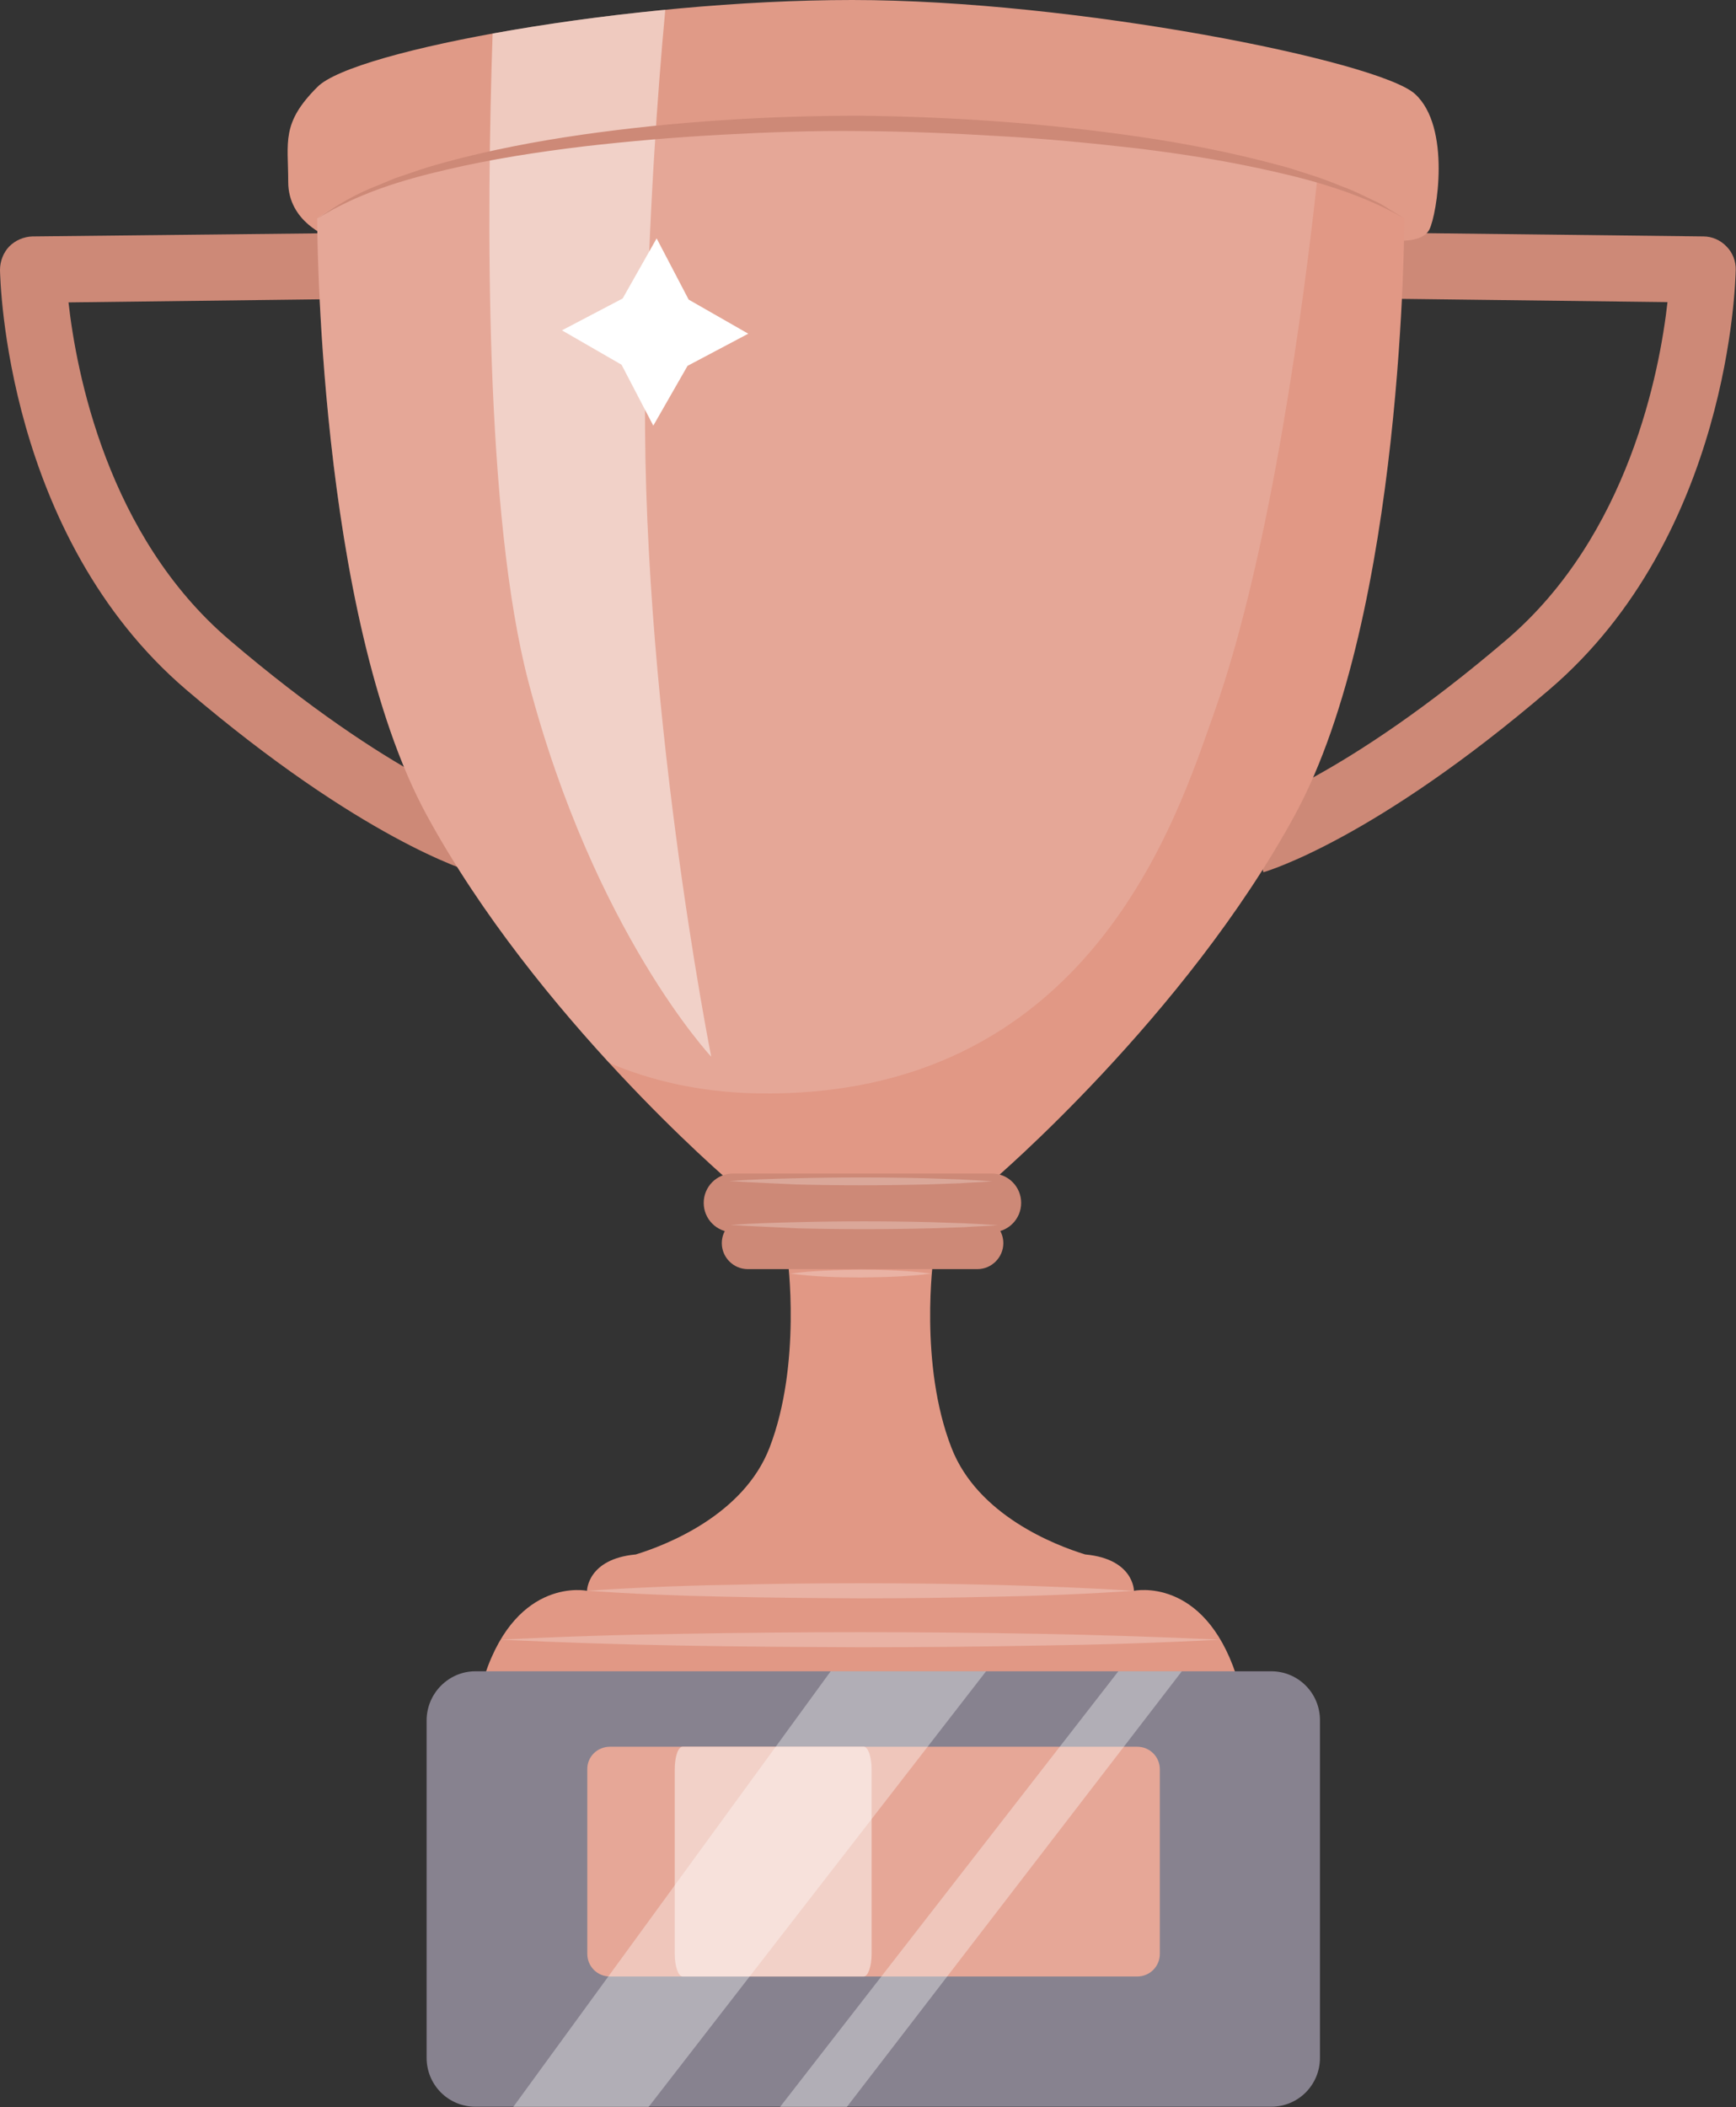 <svg width="197" height="239" viewBox="0 0 197 239" fill="none" xmlns="http://www.w3.org/2000/svg">
<rect x="0" y="0" width="197" height="239" fill="#333333" stroke="none"/>
<g id="Frame" clip-path="url(#clip0_210_1886)">
<g id="Group">
<g id="Group_2">
<g id="Group_3">
<path id="Vector" d="M53.595 98.942C53.09 98.783 41.018 95.201 21.173 78.272C0.664 60.773 0.032 31.86 0 30.624C0 29.641 0.379 28.659 1.043 27.961C1.738 27.264 2.686 26.852 3.666 26.82L38.869 26.439L38.964 33.921L7.774 34.301C8.659 42.195 12.166 60.773 26.039 72.597C44.462 88.321 55.586 91.745 55.712 91.777L53.595 98.942Z" fill="#CD8977"/>
</g>
</g>
<g id="Group_4">
<g id="Group_5">
<path id="Vector_2" d="M143.373 98.941L141.319 91.745C141.414 91.713 152.569 88.289 170.961 72.565C184.802 60.74 188.341 42.163 189.226 34.269L158.036 33.889L158.131 26.407L193.303 26.819C194.282 26.819 195.23 27.232 195.926 27.961C196.621 28.658 197 29.641 196.969 30.624C196.937 31.86 196.305 60.74 175.796 78.24C155.982 95.2 143.879 98.782 143.373 98.941Z" fill="#CD8977"/>
</g>
</g>
<g id="Group_6">
<path id="Vector_3" d="M37.258 26.851C37.258 26.851 32.707 25.203 32.707 20.638C32.707 16.073 31.885 13.98 36.025 9.859C40.133 5.675 71.45 0 96.699 0C121.948 0 156.424 6.911 160.564 10.652C164.704 14.393 163.061 24.347 162.207 26.027C161.386 27.676 158.068 27.264 158.068 27.264L37.258 26.851Z" fill="#E09A87"/>
</g>
<g id="Group_7">
<path id="Vector_4" d="M96.414 13.98C80.835 13.98 48.002 16.041 35.993 24.759C35.993 24.759 35.993 69.585 48.412 92.442C60.831 115.268 82.763 133.972 82.763 133.972H93.949H97.267H112.594C112.594 133.972 134.525 115.299 146.944 92.442C159.363 69.617 159.363 24.759 159.363 24.759C146.091 16.041 111.993 13.98 96.414 13.98Z" fill="#E19885"/>
</g>
<g id="Group_8">
<path id="Vector_5" d="M96.414 13.98C80.835 13.98 48.002 16.041 35.993 24.759C35.993 24.759 35.993 69.585 48.412 92.442C54.29 103.253 62.317 113.144 69.111 120.562C73.883 122.591 79.35 123.859 85.638 124.017C123.717 124.842 133.64 92.474 137.78 80.84C144.289 62.516 148.018 33.762 149.472 20.416C133.482 15.312 108.96 13.98 96.414 13.98Z" fill="white" fill-opacity="0.15"/>
</g>
<path id="Vector_6" d="M140.277 189.989C136.548 178.766 128.679 180.447 128.679 180.447C128.679 180.447 128.679 176.833 123.149 176.325C119.736 175.279 110.951 171.887 107.981 164.247C104.252 154.705 105.927 142.658 105.927 142.658L97.647 141.58L89.368 142.658C89.368 142.658 91.011 154.705 87.314 164.247C84.343 171.887 75.558 175.279 72.145 176.325C66.647 176.833 66.615 180.447 66.615 180.447C66.615 180.447 58.746 178.798 55.018 189.989H140.277Z" fill="#E19885"/>
<g id="Group_9">
<g id="Group_10">
<path id="Vector_7" d="M66.614 180.447C71.797 180.098 76.948 179.876 82.13 179.781C87.313 179.654 92.464 179.591 97.646 179.591C102.829 179.591 107.98 179.654 113.162 179.781C118.345 179.908 123.496 180.13 128.678 180.447C123.496 180.795 118.345 181.017 113.162 181.113C107.98 181.239 102.829 181.303 97.646 181.303C92.464 181.271 87.313 181.239 82.13 181.113C76.979 181.017 71.797 180.795 66.614 180.447Z" fill="white" fill-opacity="0.25"/>
</g>
</g>
<g id="Group_11">
<path id="Vector_8" d="M112.562 139.774H83.174C81.341 139.774 79.856 138.284 79.856 136.445C79.856 134.606 81.341 133.116 83.174 133.116H112.562C114.395 133.116 115.88 134.606 115.88 136.445C115.88 138.284 114.395 139.774 112.562 139.774Z" fill="#CD8977"/>
</g>
<g id="Group_12">
<path id="Vector_9" d="M110.919 143.958H84.848C83.236 143.958 81.909 142.627 81.909 141.01C81.909 139.393 83.236 138.062 84.848 138.062H110.919C112.53 138.062 113.858 139.393 113.858 141.01C113.858 142.627 112.53 143.958 110.919 143.958Z" fill="#CD8977"/>
</g>
<g id="Group_13">
<path id="Vector_10" d="M53.942 189.577H144.258C147.323 189.577 149.788 192.05 149.788 195.125V233.421C149.788 236.496 147.323 238.969 144.258 238.969H53.942C50.877 238.969 48.412 236.496 48.412 233.421V195.157C48.412 192.082 50.909 189.577 53.942 189.577Z" fill="#87828F"/>
</g>
<g id="Group_14">
<path id="Vector_11" d="M69.206 198.137H129.058C130.48 198.137 131.618 199.278 131.618 200.705V221.628C131.618 223.054 130.48 224.196 129.058 224.196H69.206C67.784 224.196 66.646 223.054 66.646 221.628V200.705C66.615 199.278 67.784 198.137 69.206 198.137Z" fill="#E6A797"/>
</g>
<g id="Group_15">
<path id="Vector_12" d="M77.454 198.137H98.026C98.5 198.137 98.911 199.278 98.911 200.705V221.628C98.911 223.054 98.5 224.196 98.026 224.196H77.454C76.98 224.196 76.569 223.054 76.569 221.628V200.705C76.569 199.278 76.948 198.137 77.454 198.137Z" fill="#F2D1C8"/>
</g>
<g id="Group_16">
<g id="Group_17">
<path id="Vector_13" d="M82.763 133.972C85.259 133.781 87.724 133.718 90.221 133.655C92.717 133.591 95.182 133.56 97.678 133.56C100.175 133.56 102.64 133.591 105.136 133.655L108.865 133.781C110.097 133.845 111.362 133.908 112.594 134.003C111.362 134.099 110.097 134.13 108.865 134.225L105.136 134.352C102.64 134.416 100.175 134.447 97.678 134.447C95.182 134.447 92.717 134.416 90.221 134.352C87.724 134.225 85.259 134.13 82.763 133.972Z" fill="white" fill-opacity="0.25"/>
</g>
</g>
<g id="Group_18">
<g id="Group_19">
<path id="Vector_14" d="M82.889 138.949C85.417 138.759 87.945 138.696 90.473 138.632C93.001 138.569 95.529 138.537 98.057 138.537C100.585 138.537 103.113 138.569 105.641 138.632L109.433 138.759C110.697 138.822 111.961 138.886 113.226 138.981C111.961 139.076 110.697 139.108 109.433 139.203L105.641 139.33C103.113 139.393 100.585 139.425 98.057 139.425C95.529 139.425 93.001 139.393 90.473 139.33C87.976 139.203 85.448 139.108 82.889 138.949Z" fill="white" fill-opacity="0.25"/>
</g>
</g>
<path id="Vector_15" d="M89.684 144.465C92.338 144.117 95.024 144.053 97.679 144.021C100.333 144.021 103.019 144.117 105.674 144.465C103.019 144.814 100.333 144.877 97.679 144.909C94.993 144.909 92.338 144.814 89.684 144.465Z" fill="white" fill-opacity="0.25"/>
<g id="Group_20">
<g id="Group_21">
<path id="Vector_16" d="M56.818 185.995C63.613 185.646 70.438 185.424 77.233 185.329C84.027 185.202 90.853 185.139 97.647 185.139C104.441 185.139 111.267 185.202 118.061 185.329C124.855 185.456 131.681 185.678 138.475 185.995C131.681 186.343 124.855 186.565 118.061 186.66C111.267 186.787 104.441 186.851 97.647 186.851C90.853 186.819 84.027 186.787 77.233 186.66C70.438 186.534 63.644 186.312 56.818 185.995Z" fill="white" fill-opacity="0.25"/>
</g>
</g>
<g id="Group_22" opacity="0.48">
<path id="Vector_17" d="M75.495 1.109C68.543 1.775 61.812 2.726 55.902 3.804C55.207 24.315 54.986 58.553 60.01 77.511C67.468 105.757 80.709 119.864 80.709 119.864C80.709 119.864 72.43 78.335 73.251 41.815C73.63 24.283 74.61 10.62 75.495 1.109Z" fill="#FFFFFD"/>
</g>
<g id="Group_23">
<g id="Group_24">
<path id="Vector_18" d="M159.332 24.76C154.75 22.128 149.662 20.607 144.574 19.465C139.455 18.292 134.273 17.468 129.058 16.834C123.844 16.232 118.599 15.725 113.384 15.439C108.139 15.122 102.893 14.9 97.647 14.869C92.401 14.805 87.156 14.995 81.91 15.281C76.664 15.566 71.418 16.01 66.204 16.612C60.99 17.246 55.808 18.039 50.688 19.244C45.6 20.416 40.513 21.97 36.025 24.791C38.174 23.27 40.481 21.938 42.978 20.987C43.578 20.733 44.21 20.48 44.81 20.226L46.675 19.592C47.907 19.148 49.203 18.768 50.467 18.419C55.586 17.024 60.769 16.042 66.015 15.281C76.475 13.791 87.061 13.125 97.615 13.125C108.202 13.252 118.757 13.981 129.216 15.503C134.462 16.264 139.645 17.278 144.764 18.641C146.06 18.958 147.292 19.37 148.556 19.782C149.82 20.163 151.053 20.638 152.285 21.146C153.549 21.589 154.718 22.192 155.919 22.762C156.52 23.016 157.088 23.365 157.657 23.745L159.332 24.76Z" fill="#CD8977"/>
</g>
</g>
<g id="Group_25">
<path id="Vector_19" d="M70.659 33.858L74.515 27.042L78.149 33.985L84.912 37.852L78.022 41.498L74.136 48.282L70.533 41.371L63.77 37.472L70.659 33.858Z" fill="white"/>
</g>
<g id="Group_26" opacity="0.35">
<path id="Vector_20" d="M58.24 239H73.598L111.899 189.577H94.265L58.24 239Z" fill="white"/>
</g>
<g id="Group_27" opacity="0.35">
<path id="Vector_21" d="M96.098 239L134.114 189.577H126.909L88.514 239H96.098Z" fill="white"/>
</g>
</g>
</g>
<defs>
<clipPath id="clip0_210_1886">
<rect width="197" height="239" fill="white"/>
</clipPath>
</defs>
</svg>
